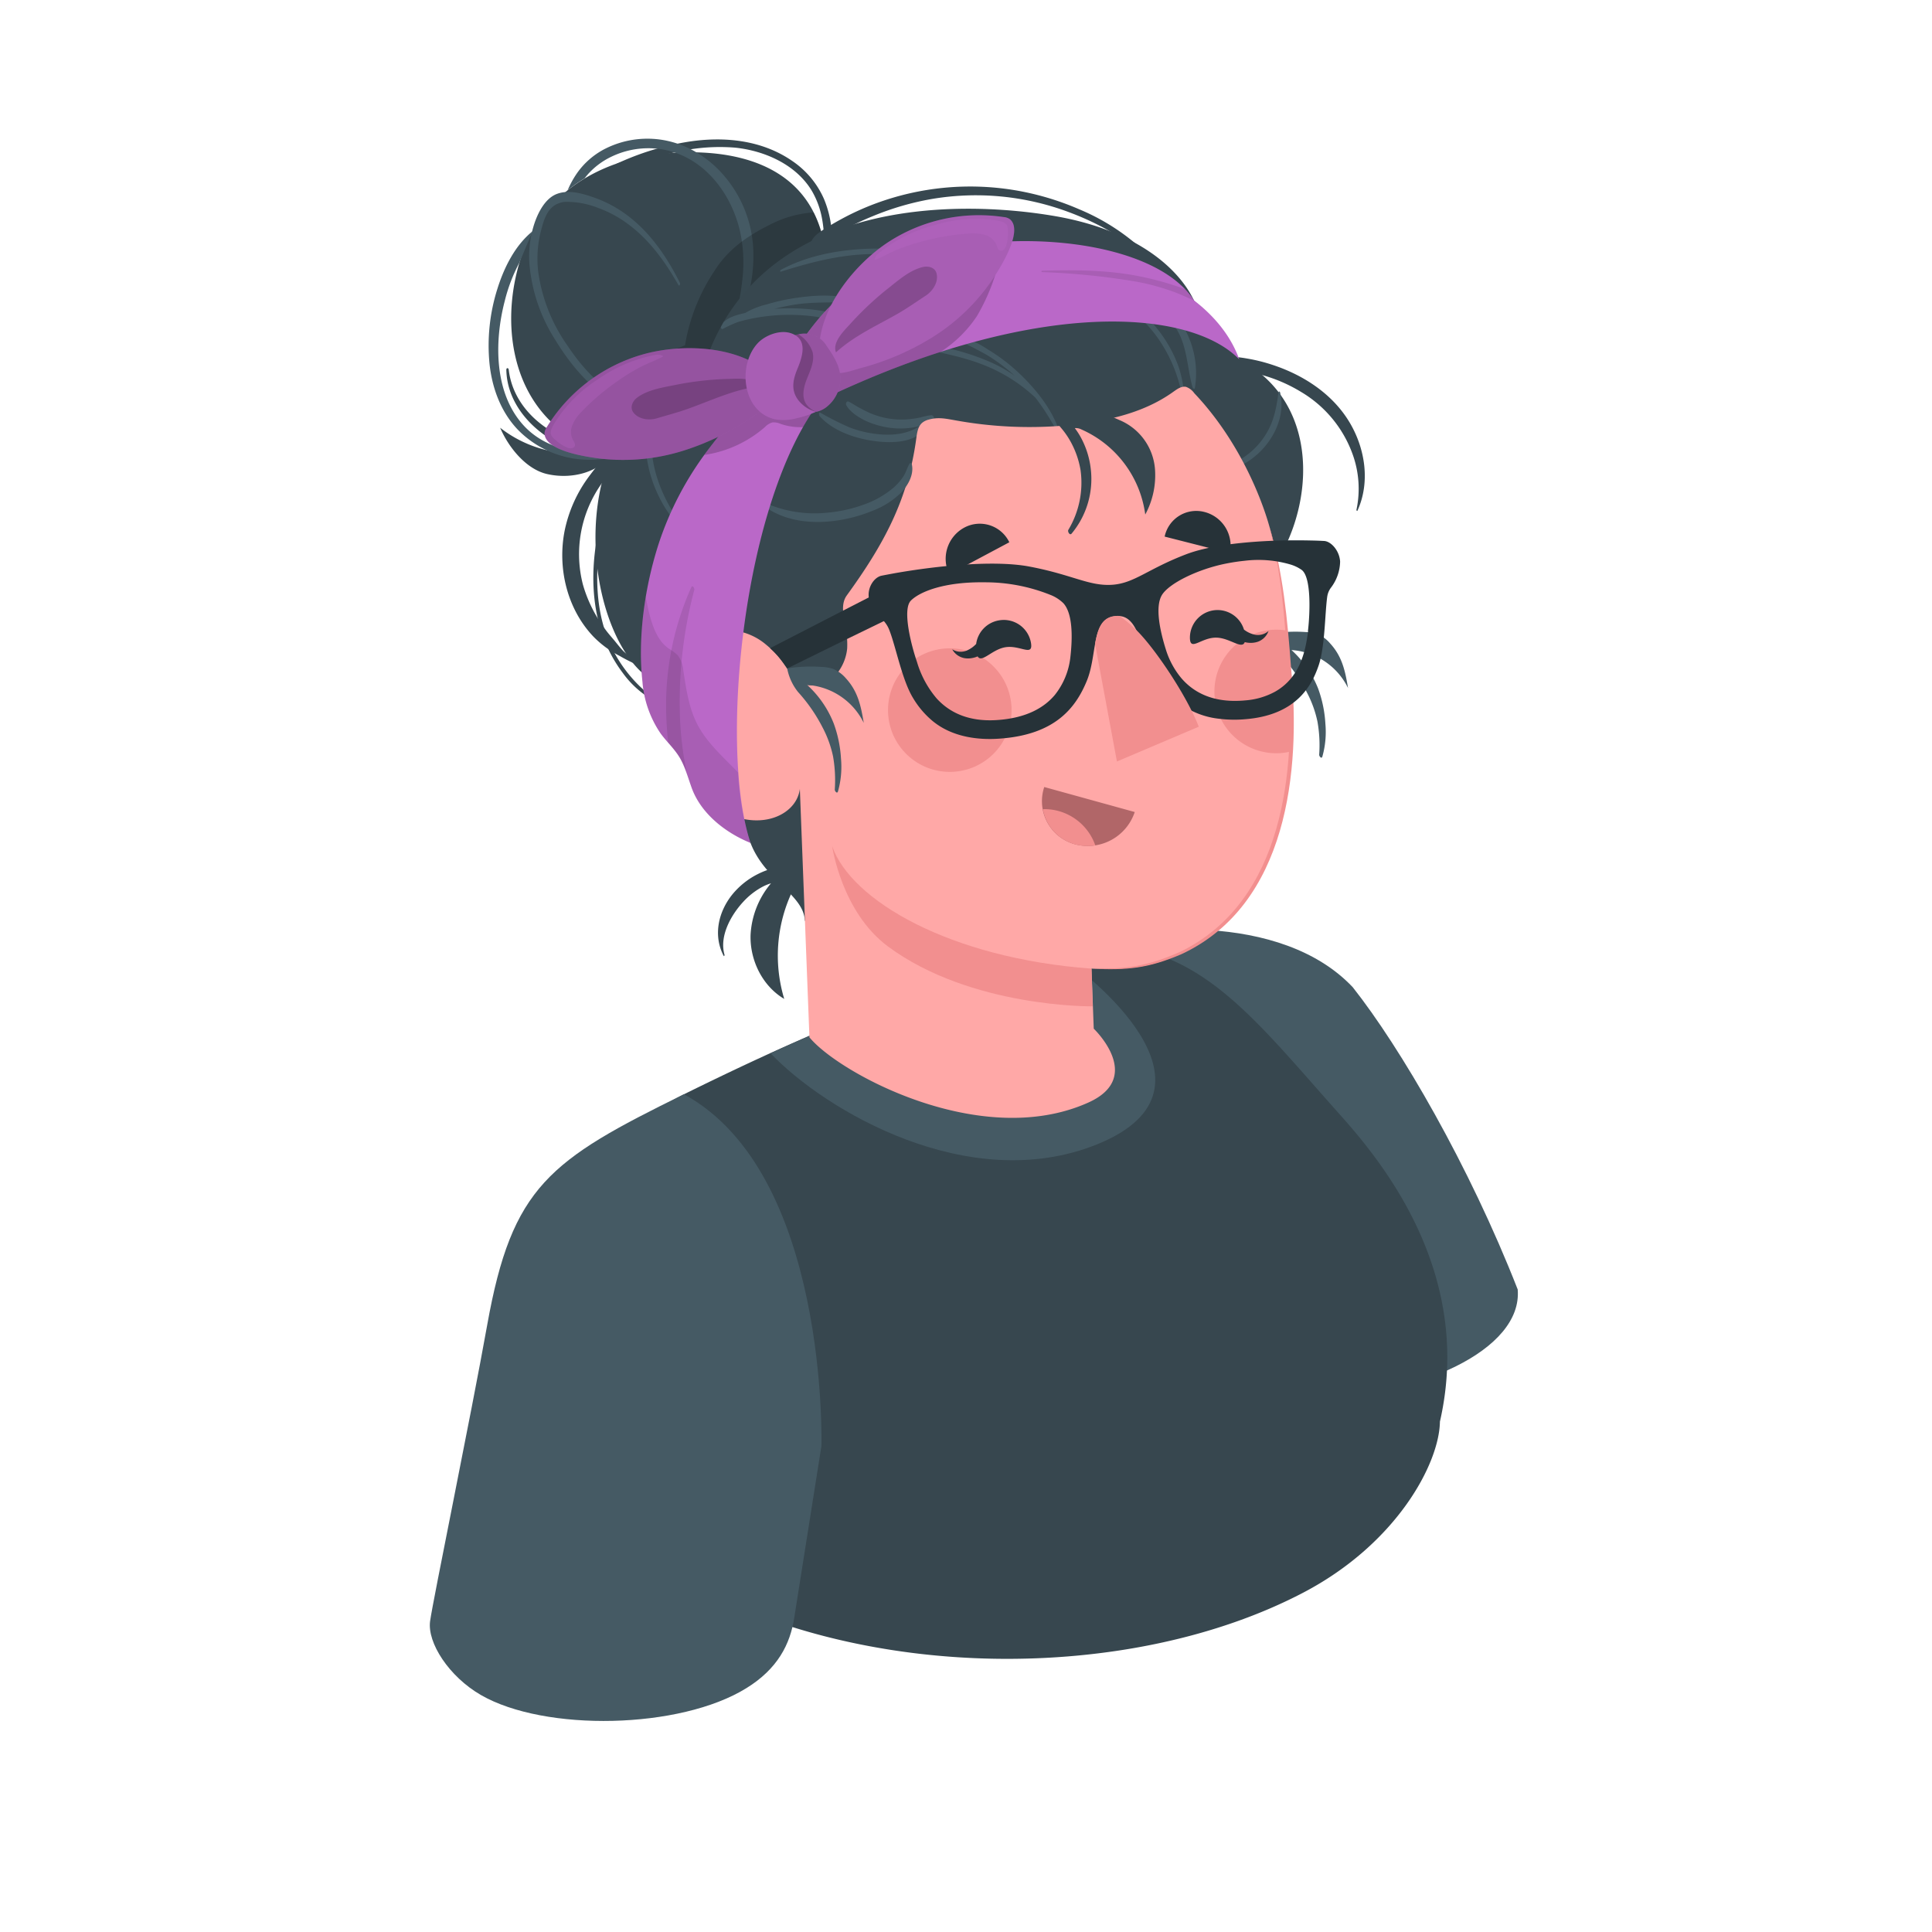<svg xmlns="http://www.w3.org/2000/svg" viewBox="0 0 500 500"><g id="freepik--Character--inject-61"><g id="freepik--character--inject-61"><g id="freepik--Chest--inject-61"><path d="M392.78,333.71h0c-12.56-32.11-30.34-62.6-42.69-78.22-18.54-19.62-56.29-16.46-74.27-10.05L292.89,336c0,14.23,21.05,25.77,47,25.77C366.56,361.53,394.11,349.51,392.78,333.71Z" style="fill:#455a64"></path><path d="M372.65,367.91h0c9.31-40.68-18-70.6-26.95-80.65-26-29.19-41.47-51-80.55-39.37-33.67,9.39-65,23.89-88.13,35.3a59.2,59.2,0,0,0-10.18,6.47c-5.59,4.31-9.25,12.8-10.27,18.87-3.25,19.41-5,36.43-6,50.84a40.42,40.42,0,0,0-.32,4.79h0c-2.18,18.95,2.46,30.85,25.85,44.36,46.77,27,116.38,27.17,161.3,3.59C361.55,399.42,372.51,378.68,372.65,367.91Z" style="fill:#37474f"></path><path d="M278.23,250.15,273,246c-2.51.49-5.1,1.12-7.82,1.93-23.79,6.63-46.38,15.81-65.76,24.66,14.2,14.9,51.43,36.84,84.42,23.6C320.9,281.27,278.23,250.15,278.23,250.15Z" style="fill:#455a64"></path><path d="M177,283.19c-34.79,17.1-44.49,23.8-50.91,59.7-4.26,23.81-14,71.05-14.78,76.65s4.89,14.36,13.15,19.13c16.51,9.53,51.54,8.9,68.74-1.8,8-4.95,11.33-11.3,12.38-18.38h0l7-44.23S214.57,303.64,177,283.19Z" style="fill:#455a64"></path></g><g id="freepik--Head--inject-61"><path d="M213.27,63.18a29.42,29.42,0,0,0-1.56-5.65c-6.47-16.85-25.54-19.44-41.42-17.62-15.55,1.79-29.76,10.53-35.11,25.75-5.67,16.14-3.57,36.58,11.59,46.87,14.42,9.79,31.29,5.18,44.28-4.69,7.75-5.9,14.66-13.16,18.82-22A38.3,38.3,0,0,0,213.27,63.18Z" style="fill:#37474f"></path><path d="M193.9,102.05c-5.44,2.32-11,4.22-16.94,4.36a33.78,33.78,0,0,1-16.57-3.77c-5.73-3-10.06-8-13.62-13.33a43.41,43.41,0,0,1-7.47-18.9A28.84,28.84,0,0,1,140,59.74c.63-2.4,1.37-5.19,3.55-6.61a6,6,0,0,1,2.75-.89,22.2,22.2,0,0,1,8.47,1.56,30.33,30.33,0,0,1,8.19,4.51c5.34,4.07,9.3,9.62,12.58,15.4.29.52.59-.18.41-.53-3.18-6.34-7.26-12.45-12.88-16.89a31.63,31.63,0,0,0-8.68-4.93c-3.11-1.13-7-2.43-10.3-1.16-3.06,1.18-4.9,4.92-5.85,7.83A27.59,27.59,0,0,0,137,68.2a43.37,43.37,0,0,0,6.67,19.71c3.59,5.88,8.1,11.52,14,15.24a35.54,35.54,0,0,0,17.52,5.32c6.68.28,14.14-1,19.51-5.21C195.07,102.9,194.45,101.81,193.9,102.05Z" style="fill:#455a64"></path><path d="M162.57,114.44a21.75,21.75,0,0,1-4.64,1.23,18.27,18.27,0,0,1-4.73-.19,30.63,30.63,0,0,1-10.67-4c-5.73-3.48-10.08-9-10.87-15.79-.07-.57-.63-.52-.62,0,.13,7.59,5.14,14.06,11.4,17.9a32.69,32.69,0,0,0,8.41,3.67,31.12,31.12,0,0,1-21.41-6.56c2.18,5.13,6.79,10.81,12.23,12,6.66,1.49,13.28-.78,15.81-4.45,0,0,0-.06,0-.09A12,12,0,0,0,164,116.6C165.11,115.86,163.64,114.1,162.57,114.44Z" style="fill:#37474f"></path><path d="M215.15,58.91a26.79,26.79,0,0,0-1.93-7.47,23.05,23.05,0,0,0-8.14-9.75c-7.9-5.48-17.72-6.45-27-5a69.56,69.56,0,0,0-18.48,5.68c-.27.13-.13.85.2.79,5.24-1.06,10.31-2.82,15.56-3.88a49.4,49.4,0,0,1,15-1.06c7.66.83,15.76,4.43,19.81,11.29a22,22,0,0,1,2.61,7.29,30.32,30.32,0,0,1,.45,4.13c0,.67,0,1.33,0,2,0,1.14.47,2.09.53,3.23,0,.38.72,1.22.86.48s.53-1.36.69-2.07a8.15,8.15,0,0,0,.07-1.91C215.37,61.43,215.29,60.17,215.15,58.91Z" style="fill:#37474f"></path><path d="M194.35,73.29a36.2,36.2,0,0,1-3.73,10.31c-.28.57-.76-.19-.63-.58a57.07,57.07,0,0,0,2.11-10.51,37.55,37.55,0,0,0-.1-10c-1.38-9.84-7.6-19.69-17.28-23-.54-.19-1.09-.36-1.64-.5a22,22,0,0,0-14.76,1.5,19.22,19.22,0,0,0-6.17,4.59c-.3.35-.6.7-.86,1.07h0a38.13,38.13,0,0,0-4.38,3.06,24.53,24.53,0,0,1,2.42-4.41,20,20,0,0,1,7.18-6.27,24.25,24.25,0,0,1,16.42-2.05,25.37,25.37,0,0,1,7.25,2.9,28.74,28.74,0,0,1,7.68,6.64,31.47,31.47,0,0,1,7,17.15A39.43,39.43,0,0,1,194.35,73.29Z" style="fill:#455a64"></path><path d="M137.81,59.86c-4.57,3.69-7.42,9.52-9.12,15a48.55,48.55,0,0,0-2,19.3c.65,6.17,2.88,12.32,7.19,16.9a25.83,25.83,0,0,0,18,7.92,29.7,29.7,0,0,0,9.14-1.22c.76-.22,1.52-.48,2.27-.77,3.73-1.38,7.68-3.4,10.35-6.43.47-.52-.4-1.7-1-1.32-3,1.82-5.84,3.91-9.12,5.31a29.57,29.57,0,0,1-7.77,2.18c-.75.1-1.5.18-2.24.21-6.34.3-13-1.73-17.53-6.34-8.19-8.4-8.12-22.16-5.33-32.79A42.4,42.4,0,0,1,134.41,68Z" style="fill:#455a64"></path><path d="M213.27,63.18a29.42,29.42,0,0,0-1.56-5.65A23.85,23.85,0,0,0,210.59,55l-.48,0a28.8,28.8,0,0,0-10.86,3.15c-6,3-10.95,6.47-14.48,12.16a49.13,49.13,0,0,0-7.49,19.05c-6.12,2.55-13.19,5.49-17.49,10.53a27.43,27.43,0,0,0-6.69,15.93c12.84,5,26.82.44,38-8,.9-.68,1.78-1.38,2.65-2.1,2.42-2.74,4.81-5.51,7.24-8.21,2-2.27,4.14-4.5,6.23-6.74a45.9,45.9,0,0,0,2.7-4.91A38.3,38.3,0,0,0,213.27,63.18Z" style="opacity:0.2"></path><path d="M348.87,178.06c-.74-4.41-1.5-8.12-4.63-11.54A8.85,8.85,0,0,0,341,164.1a10.77,10.77,0,0,0-3.14-.53,39.77,39.77,0,0,0-8.78.39,13.93,13.93,0,0,0,2.83,6.13,41.79,41.79,0,0,1,6.35,9.19,28.57,28.57,0,0,1,2.7,7.49,34.63,34.63,0,0,1,.44,8.57c0,.4.62,1.15.82.48a23.45,23.45,0,0,0,.79-8.5,31.71,31.71,0,0,0-1.87-9.1,26.92,26.92,0,0,0-6.91-10l.95.1A17.59,17.59,0,0,1,348.87,178.06Z" style="fill:#455a64"></path><path d="M208.3,238.35c-.25-6.88-10.24-10.28-14.07-20.21a90.62,90.62,0,0,1-14.15-16.73,120.88,120.88,0,0,1-13.75-27.17c-16.18-14.31-21.16-66.88,16-79.89,14.11-42.57,64.21-43,90.82-38.4,19.69,3.42,31.49,12.64,35.85,21.82,5.08,5.85,8.55,10.09,11.68,15.23,24.76,13.1,17.9,46.46,4.51,58.72Z" style="fill:#37474f"></path><path d="M294.44,63.51a56.05,56.05,0,0,0-15.13-9.34,71.38,71.38,0,0,0-17-5,70.45,70.45,0,0,0-35.53,3.43,68.4,68.4,0,0,0-9.3,4.24q-2.26,1.23-4.43,2.63a19.25,19.25,0,0,0-1.72,1.24,5.43,5.43,0,0,0-1.52,2.12c-.15.31,0,1,.47.94,2.86-.67,5.12-2.51,7.63-4A68.23,68.23,0,0,1,225.74,56a71.81,71.81,0,0,1,15.94-4.59,68.55,68.55,0,0,1,34.64,3.38,73.53,73.53,0,0,1,8.29,3.63c3.35,1.72,6.44,3.8,9.61,5.81C294.58,64.42,294.64,63.69,294.44,63.51Z" style="fill:#37474f"></path><path d="M349.46,109.64c-4.36-7.53-11.95-12.51-20.07-15.19a43.57,43.57,0,0,0-6.64-1.66,33.43,33.43,0,0,0-3.85-.47,11,11,0,0,0-2.15.1,7.82,7.82,0,0,0-2.58,1c-1.21.62.5,2.08,1.35,2a44.89,44.89,0,0,1,5.76.45c1.77.31,3.54.69,5.28,1.17a39.7,39.7,0,0,1,10.14,4.38,30.92,30.92,0,0,1,13.35,16.12,26.23,26.23,0,0,1,1,14.39c0,.2.16.46.28.19C354.6,124.89,353.36,116.38,349.46,109.64Z" style="fill:#37474f"></path><path d="M205.91,226.48a1.56,1.56,0,0,0-1.16-1.81c-2.79-.85-6.27.34-8.76,1.61a20.24,20.24,0,0,0-6.44,5.18c-3.63,4.48-5.05,10.6-2.27,15.9.12.24.26-.14.22-.27-1.38-4.81,1.65-10.23,4.84-13.69a18.69,18.69,0,0,1,5.19-4,12.5,12.5,0,0,1,2-.8l-.23.28a22.49,22.49,0,0,0-5.05,13c-.24,6.57,3.05,13.3,8.71,16.64a38.79,38.79,0,0,1,2.16-28A7,7,0,0,0,205.91,226.48Z" style="fill:#37474f"></path><path d="M239.92,65.72c-1.75-.38-3.51-.67-5.28-.9a62.34,62.34,0,0,0-11-.4c-7.4.38-15.08,1.89-21.63,5.46-.15.08-.15.49.06.43,7.11-2.24,14.22-4.14,21.7-4.5a65,65,0,0,1,11.41.43q2.63.33,5.24.88c1.7.36,3.43,1,5.16,1.21.51.06.33-.83,0-1A25.46,25.46,0,0,0,239.92,65.72Z" style="fill:#455a64"></path><path d="M211.77,82.07c3,.45,5.81,1.36,8.74,2,.73.15.47-1,0-1.17-5.4-2.65-12.15-3.27-18.09-3.08-.66,0-1.33.06-2,.11,1.79-.45,3.59-.84,5.41-1.12,4.95-.74,9.84-.42,14.8-.71.28,0,.23-.61,0-.67-4.89-1.4-10.26-1-15.24-.24a50.88,50.88,0,0,0-7,1.6A19.83,19.83,0,0,0,192.85,81c-1.9.42-4.17,1-5.58,2.36-.25.43-.49.87-.73,1.31.06.3.25.58.52.46a33.24,33.24,0,0,1,3.88-1.78c1.24-.38,2.52-.67,3.79-.93a49,49,0,0,1,17-.37Z" style="fill:#455a64"></path><path d="M171.36,102.24c.58-1.2,1.34-2.31,2-3.48a39,39,0,0,0-3.46,2.54,32.94,32.94,0,0,0-1.73,4.77,29.57,29.57,0,0,0-1,10.63,34.08,34.08,0,0,0,9.23,20.24c.36.38.47-.38.29-.63-4.18-5.72-7.42-12.37-8-19.54a29.15,29.15,0,0,1,.89-9.8A25.57,25.57,0,0,1,171.36,102.24Z" style="fill:#455a64"></path><path d="M241.11,107.45a14.59,14.59,0,0,0-2.84.57,26.1,26.1,0,0,1-2.9.46,20.9,20.9,0,0,1-5.53-.19,20.52,20.52,0,0,1-5-1.53c-.8-.36-1.56-.77-2.33-1.18-1-.51-1.86-1.15-2.83-1.62-.59-.29-.9.49-.66.92,1,1.78,3.16,3.12,4.94,4a22.25,22.25,0,0,0,6.19,1.81,20.44,20.44,0,0,0,5.74,0,22.13,22.13,0,0,0,2.18-.44c-3.4,2.25-7.61,2.57-11.76,2a27.74,27.74,0,0,1-6.6-1.7,76.35,76.35,0,0,1-7.39-3.74c-.53-.28-.39.68-.21.88,3.55,3.94,9.4,5.86,14.52,6.5,4.67.59,11.5.39,13.51-4.63a3.13,3.13,0,0,0,1.5-1A.78.78,0,0,0,241.11,107.45Z" style="fill:#455a64"></path><path d="M274.13,111.52c-1.95-5.81-6.26-11.09-10.69-15.22a46.35,46.35,0,0,0-7.62-5.76,29.49,29.49,0,0,0-8.77-4c-.71-.15-.47.94,0,1.16a90.29,90.29,0,0,1,8.41,4.2,48.9,48.9,0,0,1,7.15,5.34,38.71,38.71,0,0,0-7.67-4.11,60.67,60.67,0,0,0-18.29-4.28c-.48,0-.31.83.06.91,6,1.44,12.06,2.38,17.82,4.68a41.66,41.66,0,0,1,13.38,8.43c.35.44.7.88,1,1.32,1.81,2.43,3.25,5.05,4.82,7.62C274,112.24,274.23,111.82,274.13,111.52Z" style="fill:#455a64"></path><path d="M306.71,85.32a21.31,21.31,0,0,0-4.3-5.34,23.09,23.09,0,0,0-6.49-4.5c-.69-.27-.48.93-.2,1.18,1.66,1.5,3.61,2.67,5.25,4.2a19.34,19.34,0,0,1,4.23,5.61c2.09,4.3,2.16,9.21,3.43,13.76.09.33.53.62.62.12A24,24,0,0,0,306.71,85.32Zm-5.28,2.42a35,35,0,0,0-12.34-11.43c-1-.54-1.19.9-.42,1.32a33,33,0,0,1,11.78,11.06,37.53,37.53,0,0,1,5.76,15.74c0,.29.32.18.32-.07a30.16,30.16,0,0,0-1.36-9A33.43,33.43,0,0,0,301.43,87.74Z" style="fill:#455a64"></path><path d="M331.28,101.54c-.08-.31-.37-.26-.41,0-.46,3.51-1.08,7.05-2.86,10.17a19.43,19.43,0,0,1-7.9,7.69c-.58.3,0,1.55.58,1.28C327.6,117.55,333.16,109.28,331.28,101.54Z" style="fill:#455a64"></path><path d="M170.68,181.71A35.58,35.58,0,0,1,157.59,166c-2.91-6.95-3.45-14.53-2.76-22a98.73,98.73,0,0,1,2.95-15.25c.08-.29-.25-.73-.41-.31-5.21,14.74-6.08,32.61,3.78,45.68a24.59,24.59,0,0,0,9.45,7.9C170.77,182.14,170.79,181.78,170.68,181.71Z" style="fill:#37474f"></path><path d="M167.81,172.6a22,22,0,0,1-6.39-4c-.86-.86-1.61-1.86-2.38-2.79s-1.68-1.92-2.44-3a35.25,35.25,0,0,1-5.73-11.48,31.5,31.5,0,0,1,4.61-25.87,59.18,59.18,0,0,1,4.62-5.86c1.71-1.94,3.79-3.83,4.7-6.29.23-.61-.52-1.48-1.14-1.18a21.57,21.57,0,0,0-6.1,5,68.31,68.31,0,0,0-5,6,35.45,35.45,0,0,0-6.42,14.16c-1.92,9.66.59,20.27,7.44,27.47a26.24,26.24,0,0,0,6.8,5,42.07,42.07,0,0,0,7.38,3.39C168,173.31,168,172.7,167.81,172.6Z" style="fill:#37474f"></path><path d="M328.46,136.05c3.86,13.71,4.69,28,5.59,42.19,2.34,36.59-9.14,58.79-27.46,67.92-6.5,3.25-11.81,5-24.11,4.52l.58,15.54s13.22,12.54-1.38,19.11c-27.78,12.51-64.76-7.72-72.2-16.88L207,204.15c-.91,7.76-13.21,12.48-24.89,2.46-5.23-16.09-14-32.54-4-40.12a15.88,15.88,0,0,1,19.73,0c3.82,3.1,4.25,4.37,6.86,7.88a7.31,7.31,0,0,0,3.86,2.84c6.83,1.2,10.32-5,10.69-9.44a22.59,22.59,0,0,0-.41-5.37c-.42-2.69-1.41-5.94.31-8.31,9.52-13.14,15.86-24.67,18-40.75.2-1.47.45-3.1,1.61-4a4.4,4.4,0,0,1,1.64-.76c2.52-.7,4.55-.19,7,.23a107.17,107.17,0,0,0,28.15,1.32c9.92-.95,20.06-2.93,28.14-8.76,1-.7,2.07-1.49,3.25-1.25a4.48,4.48,0,0,1,2.14,1.64C320.82,114.14,326.53,129.21,328.46,136.05Z" style="fill:#ffa8a7"></path><circle cx="245.81" cy="183.78" r="15.99" transform="translate(-56.32 237.79) rotate(-46.92)" style="fill:#f28f8f"></circle><path d="M314.3,179.49a16,16,0,0,0,16.52,15.44,15.82,15.82,0,0,0,3.33-.47,133.75,133.75,0,0,0-.1-16.22c-.32-5-.63-10-1.07-15.06a16.45,16.45,0,0,0-3.23-.21A16,16,0,0,0,314.3,179.49Z" style="fill:#f28f8f"></path><path d="M328.46,136.05c3.59,11.95,4.76,24.47,5.67,36.86,2.61,26.72-1,61.21-28.3,74-8.68,3.72-14.08,4.23-23.35,3.78,9.24.11,14.52-.61,23.06-4.41,26.71-13.08,29.95-46.85,27.75-73.3-.72-12.4-1.68-24.86-4.83-36.92Z" style="fill:#f28f8f"></path><path d="M282.48,250.68C245.78,248,220.18,233,215.37,219c0,0,2.39,17,14.42,25.93,21.51,15.94,53,15.51,53,15.51Z" style="fill:#f28f8f"></path><path d="M293.67,210.15l-23.42-6.47a11.56,11.56,0,0,0,8,14.83A12.82,12.82,0,0,0,293.67,210.15Z" style="fill:#b16668"></path><path d="M283.46,218.77a12.41,12.41,0,0,1-5.24-.26,11.5,11.5,0,0,1-8.32-9.11A14,14,0,0,1,283.46,218.77Z" style="fill:#f28f8f"></path><path d="M318.27,143.16l-16.86-4.29a8.36,8.36,0,0,1,10.3-6.37A9,9,0,0,1,318.27,143.16Z" style="fill:#263238"></path><path d="M245.66,148.63l15.55-8.29a8.48,8.48,0,0,0-11.68-3.78A9.18,9.18,0,0,0,245.66,148.63Z" style="fill:#263238"></path><path d="M258.48,160.56a7.15,7.15,0,0,0-5.85,6.09,7.25,7.25,0,0,1-2.25,1.63,4.12,4.12,0,0,1-3.95-.24,4.57,4.57,0,0,0,3.18,2.29,5.55,5.55,0,0,0,2.07-.05,5.69,5.69,0,0,0,1.33-.41c1.05,1.82,3.64-1.73,7.08-2.35,3.9-.7,7.41,2.64,6.71-1.23A7.14,7.14,0,0,0,258.48,160.56Z" style="fill:#263238"></path><path d="M315.18,157.88a7.17,7.17,0,0,1,6.76,5.06,7.14,7.14,0,0,0,2.48,1.24,4.13,4.13,0,0,0,3.87-.88,4.57,4.57,0,0,1-2.76,2.78,5.69,5.69,0,0,1-2,.29,5.89,5.89,0,0,1-1.39-.19c-.73,2-3.87-1.11-7.37-1.16-4-.06-6.87,3.82-6.82-.12A7.16,7.16,0,0,1,315.18,157.88Z" style="fill:#263238"></path><path d="M342.63,140c-1.05-.06-2.15-.1-3.28-.12-10.58-.25-24.29.51-32.3,3.54-10,3.81-13.33,7.44-19.05,7.91-6.12.46-10.34-2.59-21.68-4.72-9-1.68-23.63-.22-34.72,1.73-1.19.22-2.34.43-3.44.65-1.9.38-3.73,3-3.3,5.78s2.91,4.89,4,6.1a7.73,7.73,0,0,1,1.4,2.47c1.64,4.32,3.25,12.72,6,17.24a23,23,0,0,0,5.08,6c4.84,4,11.39,5.05,17.57,4.56,14.23-1.06,19.5-8,22.35-14.92s1-16.27,7.53-16.76a5.49,5.49,0,0,1,1.22,0c5,.7,5.25,9.37,8.94,15.35a26.89,26.89,0,0,0,5.34,6.42A20.73,20.73,0,0,0,315.39,186a32,32,0,0,0,7,.12c13.3-1.1,17.13-8.9,18.83-13.77s1.64-13.37,2.26-17.89a5.1,5.1,0,0,1,1-2.41,11.5,11.5,0,0,0,2.34-6.71C346.65,142.47,344.44,140.06,342.63,140ZM277,170.18a19,19,0,0,1-4,9.66h0c-2.75,3.28-7.32,6-15,6.51s-12.53-2.22-15.6-5.6a25.83,25.83,0,0,1-5.09-9.45c-1.57-4.56-3.81-13.61-1.58-15.86s8.48-4.9,19.17-4.74a45.28,45.28,0,0,1,16.9,3.24,10,10,0,0,1,3.42,2.19C277.63,158.82,277.61,164.9,277,170.18Zm61.54-6.82C338,167.05,337.09,175,330,179a19,19,0,0,1-7.71,2.26c-8.37.8-13.45-2.14-16.54-5.73a21.43,21.43,0,0,1-4-7.35c-1.61-5.09-2.81-11.07-1.11-14.08s9.19-6.76,16.62-8.24c1.71-.34,3.32-.58,4.83-.73a29.41,29.41,0,0,1,12,1,10,10,0,0,1,2.78,1.36C339.39,149.37,339.05,158.62,338.49,163.36Z" style="fill:#263238"></path><path d="M230.26,160l-11,5.35L203.72,173a25.75,25.75,0,0,0-4.42-5.25L218.24,158l10.8-5.54Z" style="fill:#263238"></path><path d="M310.24,188.07l-21.18,9-5.66-30.44c.69-3.86,1.71-7,5.4-7.22a5.63,5.63,0,0,1,.92,0,32.84,32.84,0,0,1,4.36,3.64C298.62,167.46,307,179.73,310.24,188.07Z" style="fill:#f28f8f"></path><path d="M279.7,113.17a18.49,18.49,0,0,0-1.54-2.37,3.18,3.18,0,0,1,1.75.36,28.1,28.1,0,0,1,16.48,22,21.34,21.34,0,0,0,2.52-11.75,15,15,0,0,0-9.28-12.73c-4.75-2.15-9.8-4.29-15-3.8-4.34.4-1.4,4.23,0,5.89a21.28,21.28,0,0,1,2.46,3.56,23.19,23.19,0,0,1,2.56,7.36,23.71,23.71,0,0,1-3.16,15.43c-.26.45.36,1.52.82,1a22.07,22.07,0,0,0,5-16.58A22.3,22.3,0,0,0,279.7,113.17Z" style="fill:#37474f"></path><path d="M236,120.26c0-.21-.38-.63-.58-.3-.73,1.19-1,2.56-1.9,3.74a14.91,14.91,0,0,1-2.37,2.59,24.08,24.08,0,0,1-7.47,4.25,37,37,0,0,1-9.35,2.12,31.6,31.6,0,0,1-17.66-3.15c-.2.3.1.69.38.92,7.82,6.44,20,5.38,28.79,1.75a21.22,21.22,0,0,0,7.28-4.61C234.93,125.72,236.55,122.93,236,120.26Z" style="fill:#455a64"></path><path d="M223.54,187.08c-.74-4.41-1.5-8.12-4.63-11.54a9,9,0,0,0-3.27-2.42,10.78,10.78,0,0,0-3.15-.53,39.68,39.68,0,0,0-8.77.39,13.93,13.93,0,0,0,2.83,6.13,42.13,42.13,0,0,1,6.35,9.19,28.57,28.57,0,0,1,2.7,7.49,35.62,35.62,0,0,1,.44,8.57c0,.4.61,1.15.82.48a23.45,23.45,0,0,0,.79-8.5,31.73,31.73,0,0,0-1.88-9.1,26.77,26.77,0,0,0-6.9-10l.95.1A17.61,17.61,0,0,1,223.54,187.08Z" style="fill:#455a64"></path><g id="freepik--Bandana--inject-61"><path d="M194.23,218.14c-8.27-24.92-1.85-88.85,18.2-114.59C268,76.89,307.93,79.87,320.71,93c-2.07-5.83-6.18-11-11.68-15.24C297.83,60.49,254.38,58.1,230.1,69c-10.73,4.83-17.53,10.39-27.35,26.53-1.14,1.85-3.83,3.55-5.41,5.08-1.77,1.73-3.52,3.49-5.21,5.3a120.4,120.4,0,0,0-9.11,10.8,83.19,83.19,0,0,0-12.53,23.93c-3.6,11.13-5.49,24.18-4.22,35.82A27.5,27.5,0,0,0,171,189.87c1.61,2.19,3.64,4,5,6.38s2.12,5.22,3.09,7.87C181.59,210.71,187.87,215.56,194.23,218.14Z" style="fill:#BA68C8"></path><path d="M252.85,81.77a52.12,52.12,0,0,0,4.86-11.07,36.64,36.64,0,0,0,2.14-8.16,92.76,92.76,0,0,0-23.41,4.08c-.91.41-1.81.84-2.69,1.31-3.32,1.76-6.39,4-9.75,5.63-1.73.85-3.52,1.55-5.32,2.23-5.23,4.19-10,10.07-15.93,19.76-1.14,1.85-3.83,3.55-5.41,5.08-1.77,1.73-3.52,3.49-5.21,5.3a120.4,120.4,0,0,0-9.11,10.8c-.24.32-.47.65-.7,1A30.56,30.56,0,0,0,198,110.49a4.27,4.27,0,0,1,1.94-1.18,4.43,4.43,0,0,1,2.08.39,15.78,15.78,0,0,0,5.82.84,58.36,58.36,0,0,1,4.61-7A244.63,244.63,0,0,1,243.38,91.1,32.15,32.15,0,0,0,252.85,81.77Z" style="opacity:0.2"></path><path d="M304.19,75.69c1.69.66,3.36,1.41,5,2.2l-.16-.13a20.76,20.76,0,0,0-2.31-2.89c-.36-.13-.71-.29-1.07-.41a78.22,78.22,0,0,0-11-3c-8.18-1.61-16.68-1.64-25-1.39-.15,0-.19.34,0,.35a185.46,185.46,0,0,1,23.52,2.32A58.34,58.34,0,0,1,304.19,75.69Z" style="opacity:0.1"></path><path d="M178.9,152a74.65,74.65,0,0,0-6.5,32.09c.06,2.7.24,5.4.53,8.08a29.23,29.23,0,0,1,3.15,4.06,20.89,20.89,0,0,1,1.62,3.57c0-.23-.11-.46-.15-.69a86.82,86.82,0,0,1-1.63-15.59,112.93,112.93,0,0,1,3.76-30.84C179.81,152.24,179.22,151.31,178.9,152Z" style="opacity:0.1"></path><path d="M180.46,187.44c-2.2-4.26-2.87-9.11-3.61-13.85a7.69,7.69,0,0,0-1.45-4,13.63,13.63,0,0,0-2.48-1.84c-2.43-1.78-3.68-4.73-4.52-7.62a41.64,41.64,0,0,1-1.25-5.74,81.48,81.48,0,0,0-.88,22.08A27.5,27.5,0,0,0,171,189.87c1.61,2.19,3.64,4,5,6.38s2.12,5.22,3.09,7.87c2.42,6.59,8.7,11.44,15.06,14a77,77,0,0,1-3.15-18.22c-.68-.71-1.38-1.4-2.07-2.09C185.81,194.65,182.52,191.44,180.46,187.44Z" style="opacity:0.1"></path><path d="M166.13,91.79a43,43,0,0,0-24.61,18.74,3.25,3.25,0,0,0-.59,1.57c0,4.68,11.19,6.18,14.39,6.58a51.92,51.92,0,0,0,21.83-2.14,67.35,67.35,0,0,0,18.1-9c2-1.39,4.79-2.8,5.66-5.18,1.13-3.07-1-5.18-3.31-6.89C189.29,89.33,175.75,89,166.13,91.79Z" style="fill:#BA68C8"></path><path d="M166.13,91.79a43,43,0,0,0-24.61,18.74,3.25,3.25,0,0,0-.59,1.57c0,4.68,11.19,6.18,14.39,6.58a51.92,51.92,0,0,0,21.83-2.14,67.35,67.35,0,0,0,18.1-9c2-1.39,4.79-2.8,5.66-5.18,1.13-3.07-1-5.18-3.31-6.89C189.29,89.33,175.75,89,166.13,91.79Z" style="opacity:0.2"></path><path d="M196.32,100c-1.34-2.39-5.52-2-7.79-1.94a81.28,81.28,0,0,0-13,1.41c-3.45.73-7.79,1.26-10.68,3.47-1.12.86-1.87,2.42-1,3.71,1.34,1.89,4.11,2.23,6.17,1.6,2.64-.8,5.38-1.5,8-2.44C184.16,103.61,189.82,100.87,196.32,100Z" style="opacity:0.2"></path><path d="M171.62,92.15a3.08,3.08,0,0,0-1.64-.36,37.88,37.88,0,0,0-15.2,6.36,35.87,35.87,0,0,0-11.16,11.18c-.53.87-1.49,2.34-.91,3.39a3.49,3.49,0,0,0,.89,1,10.56,10.56,0,0,0,3.28,2.14,1.66,1.66,0,0,0,1.71-.15c.31-.34.3-.93-.2-1.67a4.49,4.49,0,0,1-.27-4,10.65,10.65,0,0,1,2.33-3.43,60.51,60.51,0,0,1,9.14-7.81,52.39,52.39,0,0,1,5.84-3.65c2-1.07,4.11-1.79,6.1-2.84" style="fill:#BA68C8;opacity:0.3"></path><path d="M229.59,62.85a43,43,0,0,1,30.2-6.67,3,3,0,0,1,1.58.56c3.59,3-2.52,12.53-4.28,15.23a52,52,0,0,1-15.73,15.28,67.86,67.86,0,0,1-18.57,8c-2.36.64-5.23,1.85-7.62,1-3.06-1.12-3.31-4.1-3.11-7C212.75,78.93,221.27,68.42,229.59,62.85Z" style="fill:#BA68C8"></path><path d="M229.59,62.85a43,43,0,0,1,30.2-6.67,3,3,0,0,1,1.58.56c3.59,3-2.52,12.53-4.28,15.23a52,52,0,0,1-15.73,15.28,67.86,67.86,0,0,1-18.57,8c-2.36.64-5.23,1.85-7.62,1-3.06-1.12-3.31-4.1-3.11-7C212.75,78.93,221.27,68.42,229.59,62.85Z" style="opacity:0.1"></path><path d="M216.35,91.19c-1-2.56,2-5.52,3.54-7.19a81,81,0,0,1,9.49-9c2.79-2.17,6-5.14,9.55-5.91,1.38-.3,3.06.13,3.45,1.67.57,2.24-1,4.57-2.77,5.74-2.31,1.5-4.62,3.14-7,4.53C227,84.25,221.21,86.8,216.35,91.19Z" style="opacity:0.2"></path><path d="M226.31,67.27a3.14,3.14,0,0,1,.79-1.48,37.76,37.76,0,0,1,14.67-7.49A35.92,35.92,0,0,1,257.52,57c1,.17,2.74.39,3.17,1.5a3.34,3.34,0,0,1,.15,1.3,10.65,10.65,0,0,1-.48,3.89c-.31.76-.78,1.17-1.22,1.2s-.91-.37-1.15-1.23a4.5,4.5,0,0,0-2.89-2.8,10.59,10.59,0,0,0-4.12-.43,59.28,59.28,0,0,0-11.86,1.93,55.58,55.58,0,0,0-6.56,2.09c-2.1.82-4,2-6.12,2.83" style="fill:#BA68C8;opacity:0.3"></path><path d="M204.42,87.39a7.83,7.83,0,0,1,3.72-1.06,7.25,7.25,0,0,1,3.26.81,6.16,6.16,0,0,1,2.48,2.3c1.49,2.15,3,4.4,3.48,7a9.38,9.38,0,0,1-3.51,8.94,6.72,6.72,0,0,1-1.86,1,6.3,6.3,0,0,1-2.75.29c-3.31-.54-5.73-3.19-7.76-5.86-1.83-2.4-3.3-5.55-2.23-8.38a8.72,8.72,0,0,1,3.58-4.08C203.36,88,203.88,87.68,204.42,87.39Z" style="fill:#BA68C8"></path><path d="M204.42,87.39a7.83,7.83,0,0,1,3.72-1.06,7.25,7.25,0,0,1,3.26.81,6.16,6.16,0,0,1,2.48,2.3c1.49,2.15,3,4.4,3.48,7a9.38,9.38,0,0,1-3.51,8.94,6.72,6.72,0,0,1-1.86,1,6.3,6.3,0,0,1-2.75.29c-3.31-.54-5.73-3.19-7.76-5.86-1.83-2.4-3.3-5.55-2.23-8.38a8.72,8.72,0,0,1,3.58-4.08C203.36,88,203.88,87.68,204.42,87.39Z" style="opacity:0.2"></path><path d="M210.3,91.14a8.52,8.52,0,0,0-3.11-4.24l-.5-.38a9.19,9.19,0,0,0-2.27.87c-.54.29-1.06.62-1.59,1a8.72,8.72,0,0,0-3.58,4.08c-1.07,2.83.4,6,2.23,8.38,2,2.67,4.45,5.32,7.76,5.86a5.66,5.66,0,0,0,2.08-.11,5.63,5.63,0,0,1-2.7-2.06c-1.25-1.95-.59-4.52.28-6.67S210.85,93.39,210.3,91.14Z" style="opacity:0.2"></path><path d="M200.48,108.49a12.74,12.74,0,0,0,5.75-.27,23.81,23.81,0,0,0,4.91-1.64,8.64,8.64,0,0,1-4.65-3.16c-1.94-2.7-1.18-5.45,0-8.26,1.35-3.32,2.54-7.63-2.05-9-2.77-.8-6.48.64-8.38,2.7C190.85,94.53,192.12,106.51,200.48,108.49Z" style="fill:#BA68C8"></path><path d="M200.48,108.49a12.74,12.74,0,0,0,5.75-.27,23.81,23.81,0,0,0,4.91-1.64,8.64,8.64,0,0,1-4.65-3.16c-1.94-2.7-1.18-5.45,0-8.26,1.35-3.32,2.54-7.63-2.05-9-2.77-.8-6.48.64-8.38,2.7C190.85,94.53,192.12,106.51,200.48,108.49Z" style="opacity:0.1"></path></g></g></g></g></svg>

